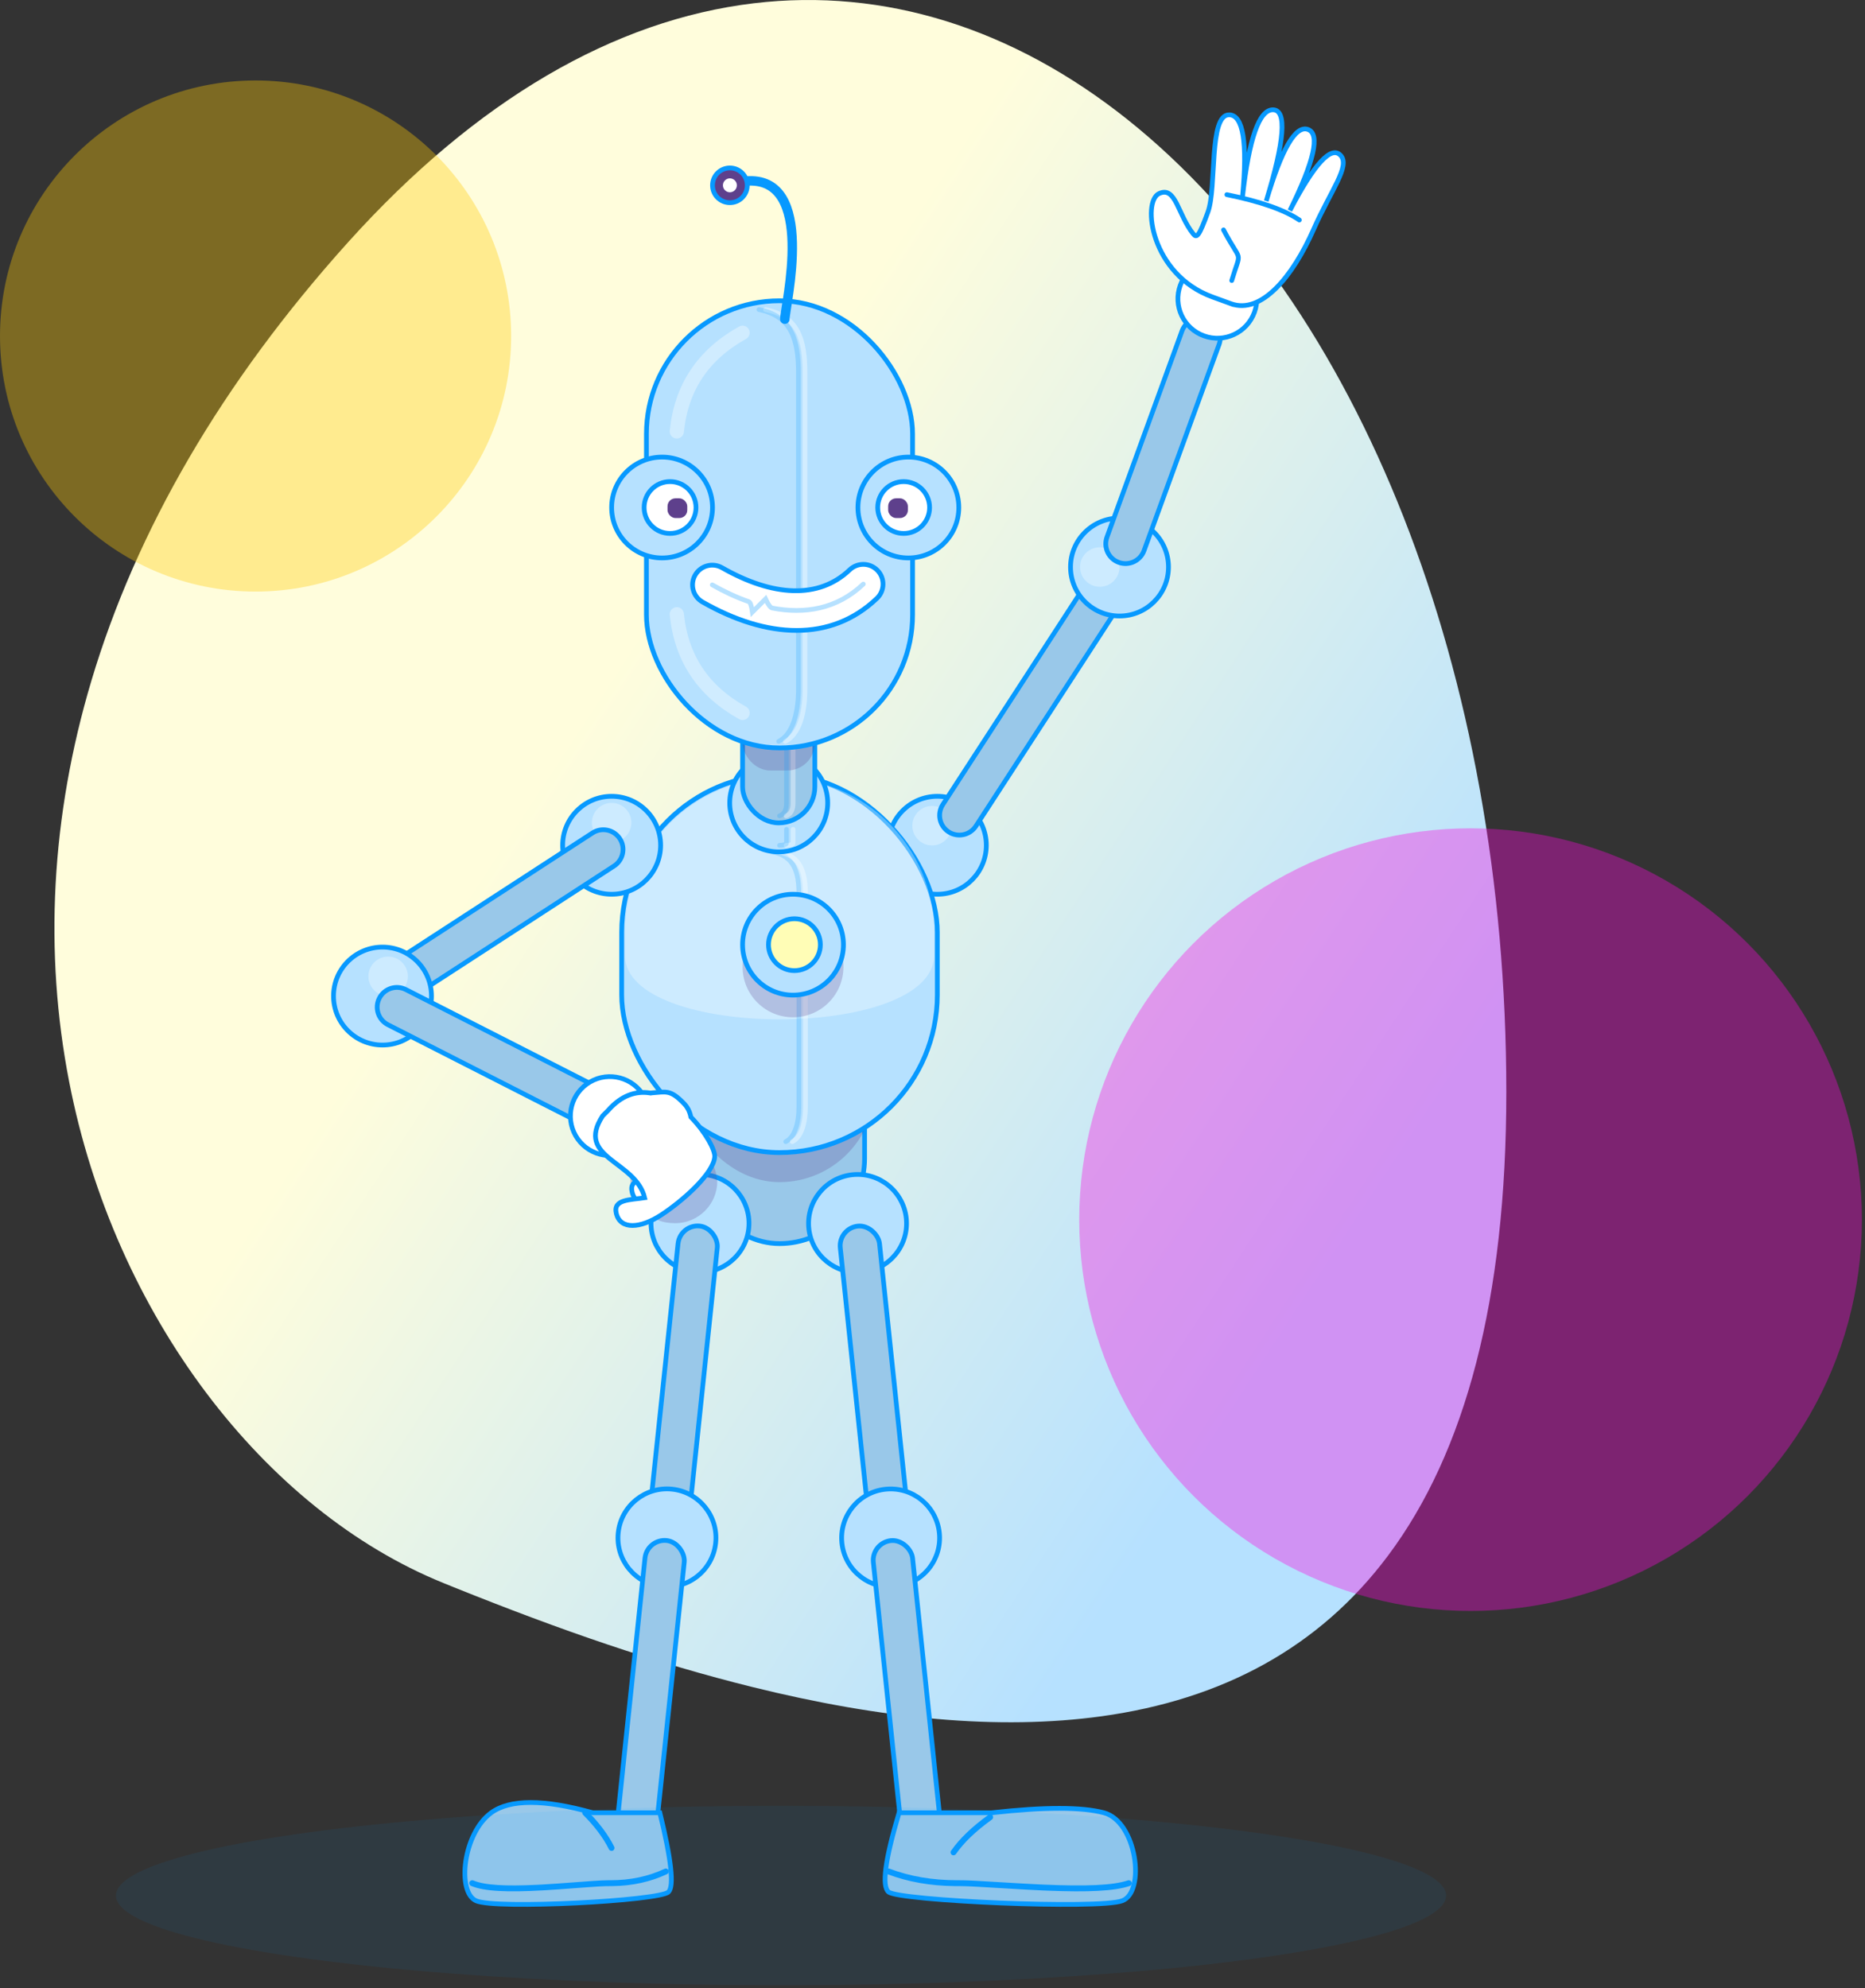 <svg width="394px" height="420px" viewBox="0 0 394 420" version="1.1" xmlns="http://www.w3.org/2000/svg" xmlns:xlink="http://www.w3.org/1999/xlink">
    <rect x="0" y="0" width="394" height="420" fill="#333333" stroke="none"/>
    <defs>
        <linearGradient x1="77.564%" y1="86.306%" x2="30.609%" y2="50%" id="linearGradient-1">
            <stop stop-color="#B6E1FF" offset="0%"></stop>
            <stop stop-color="#FFFDDC" offset="100%"></stop>
        </linearGradient>
        <path d="M147.734,0.692 C118.358,4.207 89.189,21.027 62.111,51.092 C35.286,80.876 17.289,112.092 7.824,143.764 C-0.793,172.594 -2.176,201.343 3.101,228.494 C12.716,277.962 44.383,319.108 82.172,334.443 L84.359,335.327 C107.235,344.538 127.145,351.389 147.411,356.408 C174.84,363.201 199.565,365.586 221.19,362.6 C246.708,359.076 267.161,348.128 281.712,328.693 C298.096,306.812 306.724,274.5 306.724,230.702 C306.724,141.842 275.542,64.182 226.657,25.224 C202.543,6.008 175.385,-2.617 147.734,0.692 Z" id="path-2"></path>
    </defs>
    <g id="Page-1" stroke="none" stroke-width="1" fill="none" fill-rule="evenodd">
        <g id="Artboard-Copy-2" transform="translate(-235, -90)">
            <g id="Path-28-Copy-2" transform="translate(246.5, 90)">
                <mask id="mask-3" fill="white">
                    <use xlink:href="#path-2"></use>
                </mask>
                <use id="Path-28-Copy" fill="url(#linearGradient-1)" fill-rule="nonzero" xlink:href="#path-2"></use>
            </g>
            <rect id="Rectangle-Copy-13" stroke="#0799FF" fill="#99C8E9" x="381.702" y="309.667" width="35.952" height="43.068" rx="17.976"></rect>
            <g id="Group-11" transform="translate(422.71, 409.278) rotate(-6) translate(-422.71, -409.278) translate(412.21, 337.778)" stroke="#0799FF">
                <circle id="Oval-Copy-19" fill="#B6E1FF" cx="10.349" cy="10.349" r="10.349"></circle>
                <rect id="Rectangle-Copy-16" fill="#99C8E9" x="6.181" y="10.914" width="8.336" height="64.684" rx="4.168"></rect>
                <circle id="Oval-Copy-21" fill="#B6E1FF" cx="10.349" cy="77.158" r="10.349"></circle>
                <rect id="Rectangle-Copy-18" fill="#99C8E9" x="6.181" y="77.723" width="8.336" height="64.684" rx="4.168"></rect>
            </g>
            <circle id="Oval-Copy-12" stroke="#0799FF" fill="#B6E1FF" cx="433.021" cy="268.58" r="10.349"></circle>
            <rect id="Rectangle-Copy-14" fill="#5E408C" opacity="0.251" x="379.533" y="296.682" width="40.289" height="43.068" rx="20.145"></rect>
            <rect id="Rectangle-Copy-6" stroke="#0799FF" fill="#B6E1FF" x="366.335" y="253.625" width="66.686" height="79.884" rx="33.343"></rect>
            <path d="M399.678,254.32 C417.709,254.32 432.326,268.937 432.326,286.968 L432.326,291.831 C432.326,309.862 367.03,309.862 367.03,291.831 L367.03,286.968 C367.03,268.937 381.647,254.32 399.678,254.32 Z" id="Rectangle-Copy-19" fill="#FFFFFF" fill-rule="nonzero" opacity="0.322"></path>
            <path d="M398.213,269.979 C402.844,270.912 403.771,274.323 403.771,278.985 C403.771,283.647 403.771,320.012 403.771,323.742 C403.771,327.471 402.844,330.269 400.992,331.201" id="Path-41-Copy-6" stroke-opacity="0.541" stroke="#0799FF" opacity="0.389" stroke-linecap="round"></path>
            <circle id="Oval-Copy-13" stroke="#0799FF" fill="#B6E1FF" cx="364.214" cy="268.58" r="10.349"></circle>
            <circle id="Oval-Copy-23" fill="#FFFFFF" fill-rule="nonzero" opacity="0.322" cx="364.214" cy="263.799" r="4.168"></circle>
            <circle id="Oval-Copy-26" fill="#FFFFFF" fill-rule="nonzero" opacity="0.322" cx="431.908" cy="264.442" r="4.168"></circle>
            <g id="Group-12" transform="translate(374.023, 405.5) rotate(6) translate(-374.023, -405.5) translate(360.523, 330.5)">
                <circle id="Oval-Copy-18" stroke="#0799FF" fill="#B6E1FF" cx="16.349" cy="17.349" r="10.349"></circle>
                <rect id="Rectangle-Copy-21" fill="#5E408C" opacity="0.251" x="0.714" y="0.088" width="18.387" height="17.825" rx="8.913"></rect>
                <rect id="Rectangle-Copy-15" stroke="#0799FF" fill="#99C8E9" x="12.181" y="17.914" width="8.336" height="64.684" rx="4.168"></rect>
                <circle id="Oval-Copy-20" stroke="#0799FF" fill="#B6E1FF" cx="16.349" cy="84.158" r="10.349"></circle>
                <rect id="Rectangle-Copy-17" stroke="#0799FF" fill="#99C8E9" x="12.181" y="84.723" width="8.336" height="64.684" rx="4.168"></rect>
            </g>
            <path d="M338.824,252.468 C341.125,252.468 342.991,254.334 342.991,256.635 L342.991,312.984 C342.991,315.286 341.125,317.152 338.824,317.152 C336.522,317.152 334.656,315.286 334.656,312.984 L334.656,256.635 C334.656,254.334 336.522,252.468 338.824,252.468 Z" id="Rectangle-Copy-10" stroke="#0799FF" fill="#99C8E9" transform="translate(338.824, 284.81) rotate(57) translate(-338.824, -284.81) "></path>
            <path d="M453.019,206.285 C455.321,206.285 457.187,208.151 457.187,210.453 L457.187,266.802 C457.187,269.103 455.321,270.969 453.019,270.969 C450.717,270.969 448.851,269.103 448.851,266.802 L448.851,210.453 C448.851,208.151 450.717,206.285 453.019,206.285 Z" id="Rectangle-Copy-11" stroke="#0799FF" fill="#99C8E9" transform="translate(453.019, 238.627) scale(-1, -1) rotate(33) translate(-453.019, -238.627) "></path>
            <circle id="Oval-Copy-15" stroke="#0799FF" fill="#B6E1FF" cx="471.507" cy="209.798" r="10.349"></circle>
            <circle id="Oval-Copy-27" fill="#FFFFFF" fill-rule="nonzero" opacity="0.322" cx="467.34" cy="209.798" r="4.168"></circle>
            <g id="Group-17" transform="translate(305.459, 290.09)">
                <circle id="Oval-Copy-14" stroke="#0799FF" fill="#B6E1FF" cx="10.349" cy="10.349" r="10.349"></circle>
                <circle id="Oval-Copy-24" fill="#FFFFFF" fill-rule="nonzero" opacity="0.322" cx="11.541" cy="6.181" r="4.168"></circle>
            </g>
            <g id="Group-14" transform="translate(350.464, 319.7) rotate(-30) translate(-350.464, -319.7) translate(325.464, 283.2)" stroke="#0799FF">
                <path d="M19.168,-2 C21.47,-2 23.336,-0.134 23.336,2.168 L23.336,50.219 C23.336,52.521 21.47,54.387 19.168,54.387 C16.866,54.387 15,52.521 15,50.219 L15,2.168 C15,-0.134 16.866,-2 19.168,-2 Z" id="Rectangle-Copy-20" fill="#99C8E9" transform="translate(19.168, 26.193) scale(1, -1) rotate(33) translate(-19.168, -26.193) "></path>
                <circle id="Oval-Copy-28" fill="#FFFFFF" cx="33.541" cy="48.465" r="8.336"></circle>
                <g id="Group-16" transform="translate(24.265, 46.533)" fill="#FFFFFF">
                    <path d="M13.299,23.232 C8.15,23.5 4.312,21.687 5.299,18.232 C6.166,15.197 9.299,17.232 12.152,18.337 C14.448,10.541 18.581,22.957 13.299,23.232 Z" id="Path-84-Copy"></path>
                    <path d="M18.955,1.864 L19.157,2.028 C19.225,2.047 19.297,2.074 19.372,2.11 C22.155,3.449 23.155,3.449 24.155,7.449 C24.424,8.522 24.368,9.594 23.989,10.666 C25.084,14.982 24.964,19.236 24.155,20.449 C22.155,23.449 13.438,25.174 8.155,25.449 C3.007,25.717 -0.832,23.904 0.155,20.449 C1.023,17.414 4.155,19.449 7.008,20.554 C9.304,12.758 -1.609,5.985 7.987,1.128 L9.561,0.706 C13.588,-0.651 16.661,0.064 18.955,1.864 Z" id="Combined-Shape"></path>
                </g>
            </g>
            <path d="M480.699,155.786 C483.001,155.786 484.867,157.652 484.867,159.954 L484.867,206.299 C484.867,208.6 483.001,210.466 480.699,210.466 C478.397,210.466 476.531,208.6 476.531,206.299 L476.531,159.954 C476.531,157.652 478.397,155.786 480.699,155.786 Z" id="Rectangle-Copy-12" stroke="#0799FF" fill="#99C8E9" transform="translate(480.699, 183.126) scale(-1, -1) rotate(20) translate(-480.699, -183.126) "></path>
            <path d="M399.603,269.979 C404.234,270.912 405.16,274.323 405.16,278.985 C405.16,283.647 405.16,320.012 405.16,323.742 C405.16,327.471 404.234,330.269 402.381,331.201" id="Path-41-Copy" stroke="#FFFFFF" opacity="0.389" stroke-linecap="round"></path>
            <circle id="Oval" stroke="#0799FF" fill="#B6E1FF" cx="399.51" cy="259.631" r="10.349"></circle>
            <rect id="Rectangle-Copy-5" stroke="#0799FF" fill="#99C8E9" x="391.877" y="238.2" width="15.265" height="25.649" rx="7.632"></rect>
            <path d="M399.603,240.72 C402.056,241.05 402.547,242.257 402.547,243.905 C402.547,245.554 402.547,258.414 402.547,259.733 C402.547,261.053 402.056,262.042 401.075,262.372" id="Path-41" stroke="#FFFFFF" opacity="0.389" stroke-linecap="round"></path>
            <path d="M402.547,265.218 C402.547,265.521 402.547,267.883 402.547,268.125 C402.547,268.368 402.056,268.549 401.075,268.61" id="Path-41-Copy-2" stroke="#FFFFFF" opacity="0.389" stroke-linecap="round"></path>
            <rect id="Rectangle-Copy-9" fill="#5E408C" opacity="0.251" x="391.877" y="241.13" width="15.265" height="11.657" rx="5.828"></rect>
            <path d="M398.213,240.72 C400.667,241.05 401.158,242.257 401.158,243.905 C401.158,245.554 401.158,258.414 401.158,259.733 C401.158,261.053 400.667,262.042 399.686,262.372" id="Path-41-Copy-5" stroke-opacity="0.541" stroke="#0799FF" opacity="0.389" stroke-linecap="round"></path>
            <rect id="Rectangle" stroke="#0799FF" fill="#B6E1FF" x="371.566" y="153.544" width="56.223" height="94.471" rx="28.112"></rect>
            <circle id="Oval" stroke="#0799FF" fill="#B6E1FF" cx="426.902" cy="197.224" r="10.655"></circle>
            <circle id="Oval-Copy-8" stroke="#0799FF" fill="#FFFFFF" cx="425.906" cy="197.224" r="5.479"></circle>
            <path d="M396.731,155.408 C403.678,156.797 405.067,161.88 405.067,168.826 C405.067,175.773 405.067,229.955 405.067,235.512 C405.067,241.069 403.678,245.237 400.899,246.626" id="Path-41" stroke="#FFFFFF" opacity="0.389" stroke-linecap="round"></path>
            <path d="M401.158,265.218 C401.158,265.521 401.158,267.883 401.158,268.125 C401.158,268.368 400.667,268.549 399.686,268.61" id="Path-41-Copy-4" stroke-opacity="0.541" stroke="#0799FF" opacity="0.389" stroke-linecap="round"></path>
            <path d="M395.342,155.408 C402.288,156.797 403.678,161.88 403.678,168.826 C403.678,175.773 403.678,229.955 403.678,235.512 C403.678,241.069 402.288,245.237 399.51,246.626" id="Path-41-Copy-3" stroke-opacity="0.541" stroke="#0799FF" opacity="0.389" stroke-linecap="round"></path>
            <path d="M400.806,157.435 C400.806,154.656 407.753,126.87 392.47,128.26" id="Path-40" stroke="#0799FF" stroke-width="2" stroke-linecap="round"></path>
            <rect id="Rectangle-Copy-7" fill="#5E408C" x="422.635" y="195.282" width="4.168" height="4.168" rx="1.675"></rect>
            <circle id="Oval-Copy-10" stroke="#0799FF" fill="#B6E1FF" cx="374.869" cy="197.224" r="10.655"></circle>
            <circle id="Oval-Copy-9" stroke="#0799FF" fill="#FFFFFF" cx="376.556" cy="197.224" r="5.479"></circle>
            <circle id="Oval-Copy-22" fill="#5E408C" opacity="0.251" cx="402.533" cy="294.27" r="10.655"></circle>
            <circle id="Oval-Copy-17" stroke="#0799FF" fill="#B6E1FF" cx="402.533" cy="289.584" r="10.655"></circle>
            <circle id="Oval-Copy-16" stroke="#0799FF" fill="#FFFDB6" cx="402.831" cy="289.584" r="5.479"></circle>
            <rect id="Rectangle-Copy-8" fill="#5E408C" x="376.022" y="195.282" width="4.168" height="4.168" rx="1.675"></rect>
            <circle id="Oval" stroke="#0799FF" fill="#5E408C" fill-rule="nonzero" cx="389.196" cy="129.153" r="3.672"></circle>
            <circle id="Oval-Copy-11" fill="#FFFFFF" cx="389.196" cy="129.153" r="1.472"></circle>
            <path d="M414.502,210.386 C416.168,208.797 418.806,208.858 420.395,210.523 C421.984,212.188 421.923,214.826 420.258,216.416 C410.481,225.748 396.941,224.904 383.411,217.187 C381.412,216.047 380.715,213.501 381.856,211.502 C382.996,209.502 385.541,208.806 387.541,209.946 C398.23,216.043 407.942,216.649 414.502,210.386 Z" id="Path-79-Copy" stroke="#0799FF" fill="#FFFFFF" fill-rule="nonzero"></path>
            <path d="M417.38,213.401 C411.789,218.738 404.928,219.76 398.168,218.47 C397.76,218.392 397.281,217.747 396.731,216.536 L393.953,219.315 C393.765,217.962 393.502,217.227 393.165,217.109 C390.501,216.178 387.908,214.954 385.476,213.567" id="Path-79" stroke="#B6E1FF" stroke-linecap="round"></path>
            <path d="M377.985,181.137 C378.911,171.875 383.542,164.929 391.877,160.298" id="Path-80" stroke="#FFFFFF" stroke-width="3" opacity="0.36" stroke-linecap="round"></path>
            <path d="M377.985,240.619 C378.911,231.357 383.542,224.41 391.877,219.779" id="Path-80-Copy" stroke="#FFFFFF" stroke-width="3" opacity="0.36" stroke-linecap="round" transform="translate(384.931, 230.199) scale(1, -1) translate(-384.931, -230.199) "></path>
            <path d="M424.936,472.982 C421.978,482.899 421.239,488.477 422.718,489.717 C424.936,491.576 467.091,493.436 472.083,491.576 C477.075,489.717 475.168,474.841 468.2,472.982 C463.555,471.742 455.655,471.742 444.498,472.982 L424.936,472.982 Z" id="Path-21" stroke="#0799FF" fill="#99C8E9"></path>
            <path d="M335.645,472.982 C333.209,482.899 332.6,488.477 333.818,489.717 C335.645,491.576 370.361,493.436 374.472,491.576 C378.583,489.717 377.215,477.321 371.274,472.982 C367.314,470.09 360.158,470.09 349.806,472.982 L335.645,472.982 Z" id="Path-21-Copy" stroke="#0799FF" fill="#99C8E9" transform="translate(355.022, 481.58) scale(-1, 1) translate(-355.022, -481.58) "></path>
            <path d="M358.183,472.544 C358.425,472.302 358.818,472.302 359.06,472.544 C361.584,475.068 363.483,477.6 364.754,480.143 C364.907,480.449 364.783,480.821 364.477,480.974 C364.171,481.127 363.799,481.003 363.645,480.697 C362.438,478.281 360.618,475.855 358.183,473.42 C357.941,473.178 357.941,472.786 358.183,472.544 Z" id="Path-24" fill="#0799FF" fill-rule="nonzero"></path>
            <path d="M375.402,484.818 C375.712,484.672 376.081,484.804 376.227,485.114 C376.373,485.424 376.24,485.793 375.931,485.939 C372.463,487.573 368.628,488.418 364.43,488.474 L362.93,488.487 C362.154,488.506 361.251,488.559 359.213,488.706 L353.05,489.161 C352.022,489.234 351.116,489.294 350.236,489.346 L349.652,489.38 C342.184,489.802 337.271,489.596 334.517,488.428 C334.202,488.294 334.054,487.931 334.188,487.615 C334.322,487.3 334.686,487.153 335.001,487.287 C337.373,488.293 341.802,488.528 348.416,488.204 L349.582,488.143 C350.547,488.088 351.518,488.026 352.627,487.948 L360.041,487.404 C361.924,487.273 362.627,487.245 363.498,487.239 L363.978,487.238 C368.175,487.238 371.981,486.43 375.402,484.818 Z" id="Path-25" fill="#0799FF" fill-rule="nonzero"></path>
            <path d="M435.937,473.55 C436.137,473.272 436.525,473.209 436.803,473.409 C440.299,475.926 442.931,478.453 444.697,480.996 C444.892,481.277 444.823,481.663 444.542,481.859 C444.26,482.054 443.874,481.984 443.679,481.703 C442.001,479.287 439.468,476.856 436.078,474.415 C435.8,474.215 435.737,473.827 435.937,473.55 Z" id="Path-24-Copy" fill="#0799FF" fill-rule="nonzero" transform="translate(440.314, 477.631) scale(-1, 1) translate(-440.314, -477.631) "></path>
            <path d="M473.249,484.799 C473.569,484.677 473.927,484.838 474.049,485.158 C474.171,485.478 474.01,485.836 473.69,485.958 C469.419,487.58 464.697,488.418 459.525,488.474 L458.016,488.482 C457.148,488.492 456.278,488.525 454.44,488.627 L444.519,489.211 C443.324,489.277 442.249,489.332 441.18,489.381 L439.864,489.437 C431.376,489.778 425.722,489.54 422.517,488.444 C422.193,488.333 422.02,487.981 422.131,487.657 C422.242,487.333 422.594,487.16 422.918,487.271 C426.028,488.335 431.876,488.547 440.681,488.162 L441.764,488.112 C442.943,488.056 444.158,487.991 445.56,487.91 L455.232,487.342 C456.423,487.281 457.137,487.255 457.814,487.245 L458.969,487.238 C464.213,487.238 468.972,486.424 473.249,484.799 Z" id="Path-25-Copy" fill="#0799FF" fill-rule="nonzero" transform="translate(448.094, 487.17) scale(-1, 1) translate(-448.094, -487.17) "></path>
            <g id="Group-13" transform="translate(496.317, 136.491) rotate(20) translate(-496.317, -136.491) translate(478.317, 110.991)" stroke="#0799FF">
                <circle id="Oval-Copy-28" fill="#FFFFFF" cx="19.8" cy="42.539" r="8.336"></circle>
                <path d="M18.684,42.539 C4.791,42.539 -2.216,28.707 0.623,25.867 C3.402,23.089 5.837,28.706 10.348,31.425 C11.328,32.015 11.659,31.558 11.659,26.001 C11.659,20.444 4.712,6.551 8.88,5.162 C11.659,4.236 14.498,9.31 17.398,20.386 C14.498,8.384 14.437,1.92 17.216,0.994 C19.994,0.068 21.735,6.275 22.438,19.615 C21.735,8.127 22.773,2.383 25.551,2.383 C28.33,2.383 29.086,8.184 27.821,19.785 C29.282,8.745 31.304,3.871 33.887,5.162 C36.666,6.551 34.5,12.747 33.887,21.833 C33.153,32.727 29.669,42.539 22.852,42.539 C10.348,42.539 32.577,42.539 18.684,42.539 Z" id="Path-81" fill="#FFFFFF"></path>
                <path d="M14.162,21.186 C21.272,20.123 26.679,20.054 30.384,20.98" id="Path-82" stroke-linecap="round"></path>
                <path d="M16.051,28.426 C22.255,34.072 20.908,30.722 21.334,37.881" id="Path-83" stroke-linecap="round"></path>
            </g>
            <ellipse id="Oval" fill="#0799FF" opacity="0.073" cx="400" cy="490.479" rx="140.5" ry="18.956"></ellipse>
            <circle id="Background_19_-Copy" fill="#FFCA07" fill-rule="nonzero" opacity="0.361" cx="288.991" cy="160.991" r="53.991"></circle>
            <circle id="Background_19_-Copy-2" fill="#FF07DF" fill-rule="nonzero" opacity="0.361" cx="545.673" cy="347.673" r="82.673"></circle>
        </g>
    </g>
</svg>